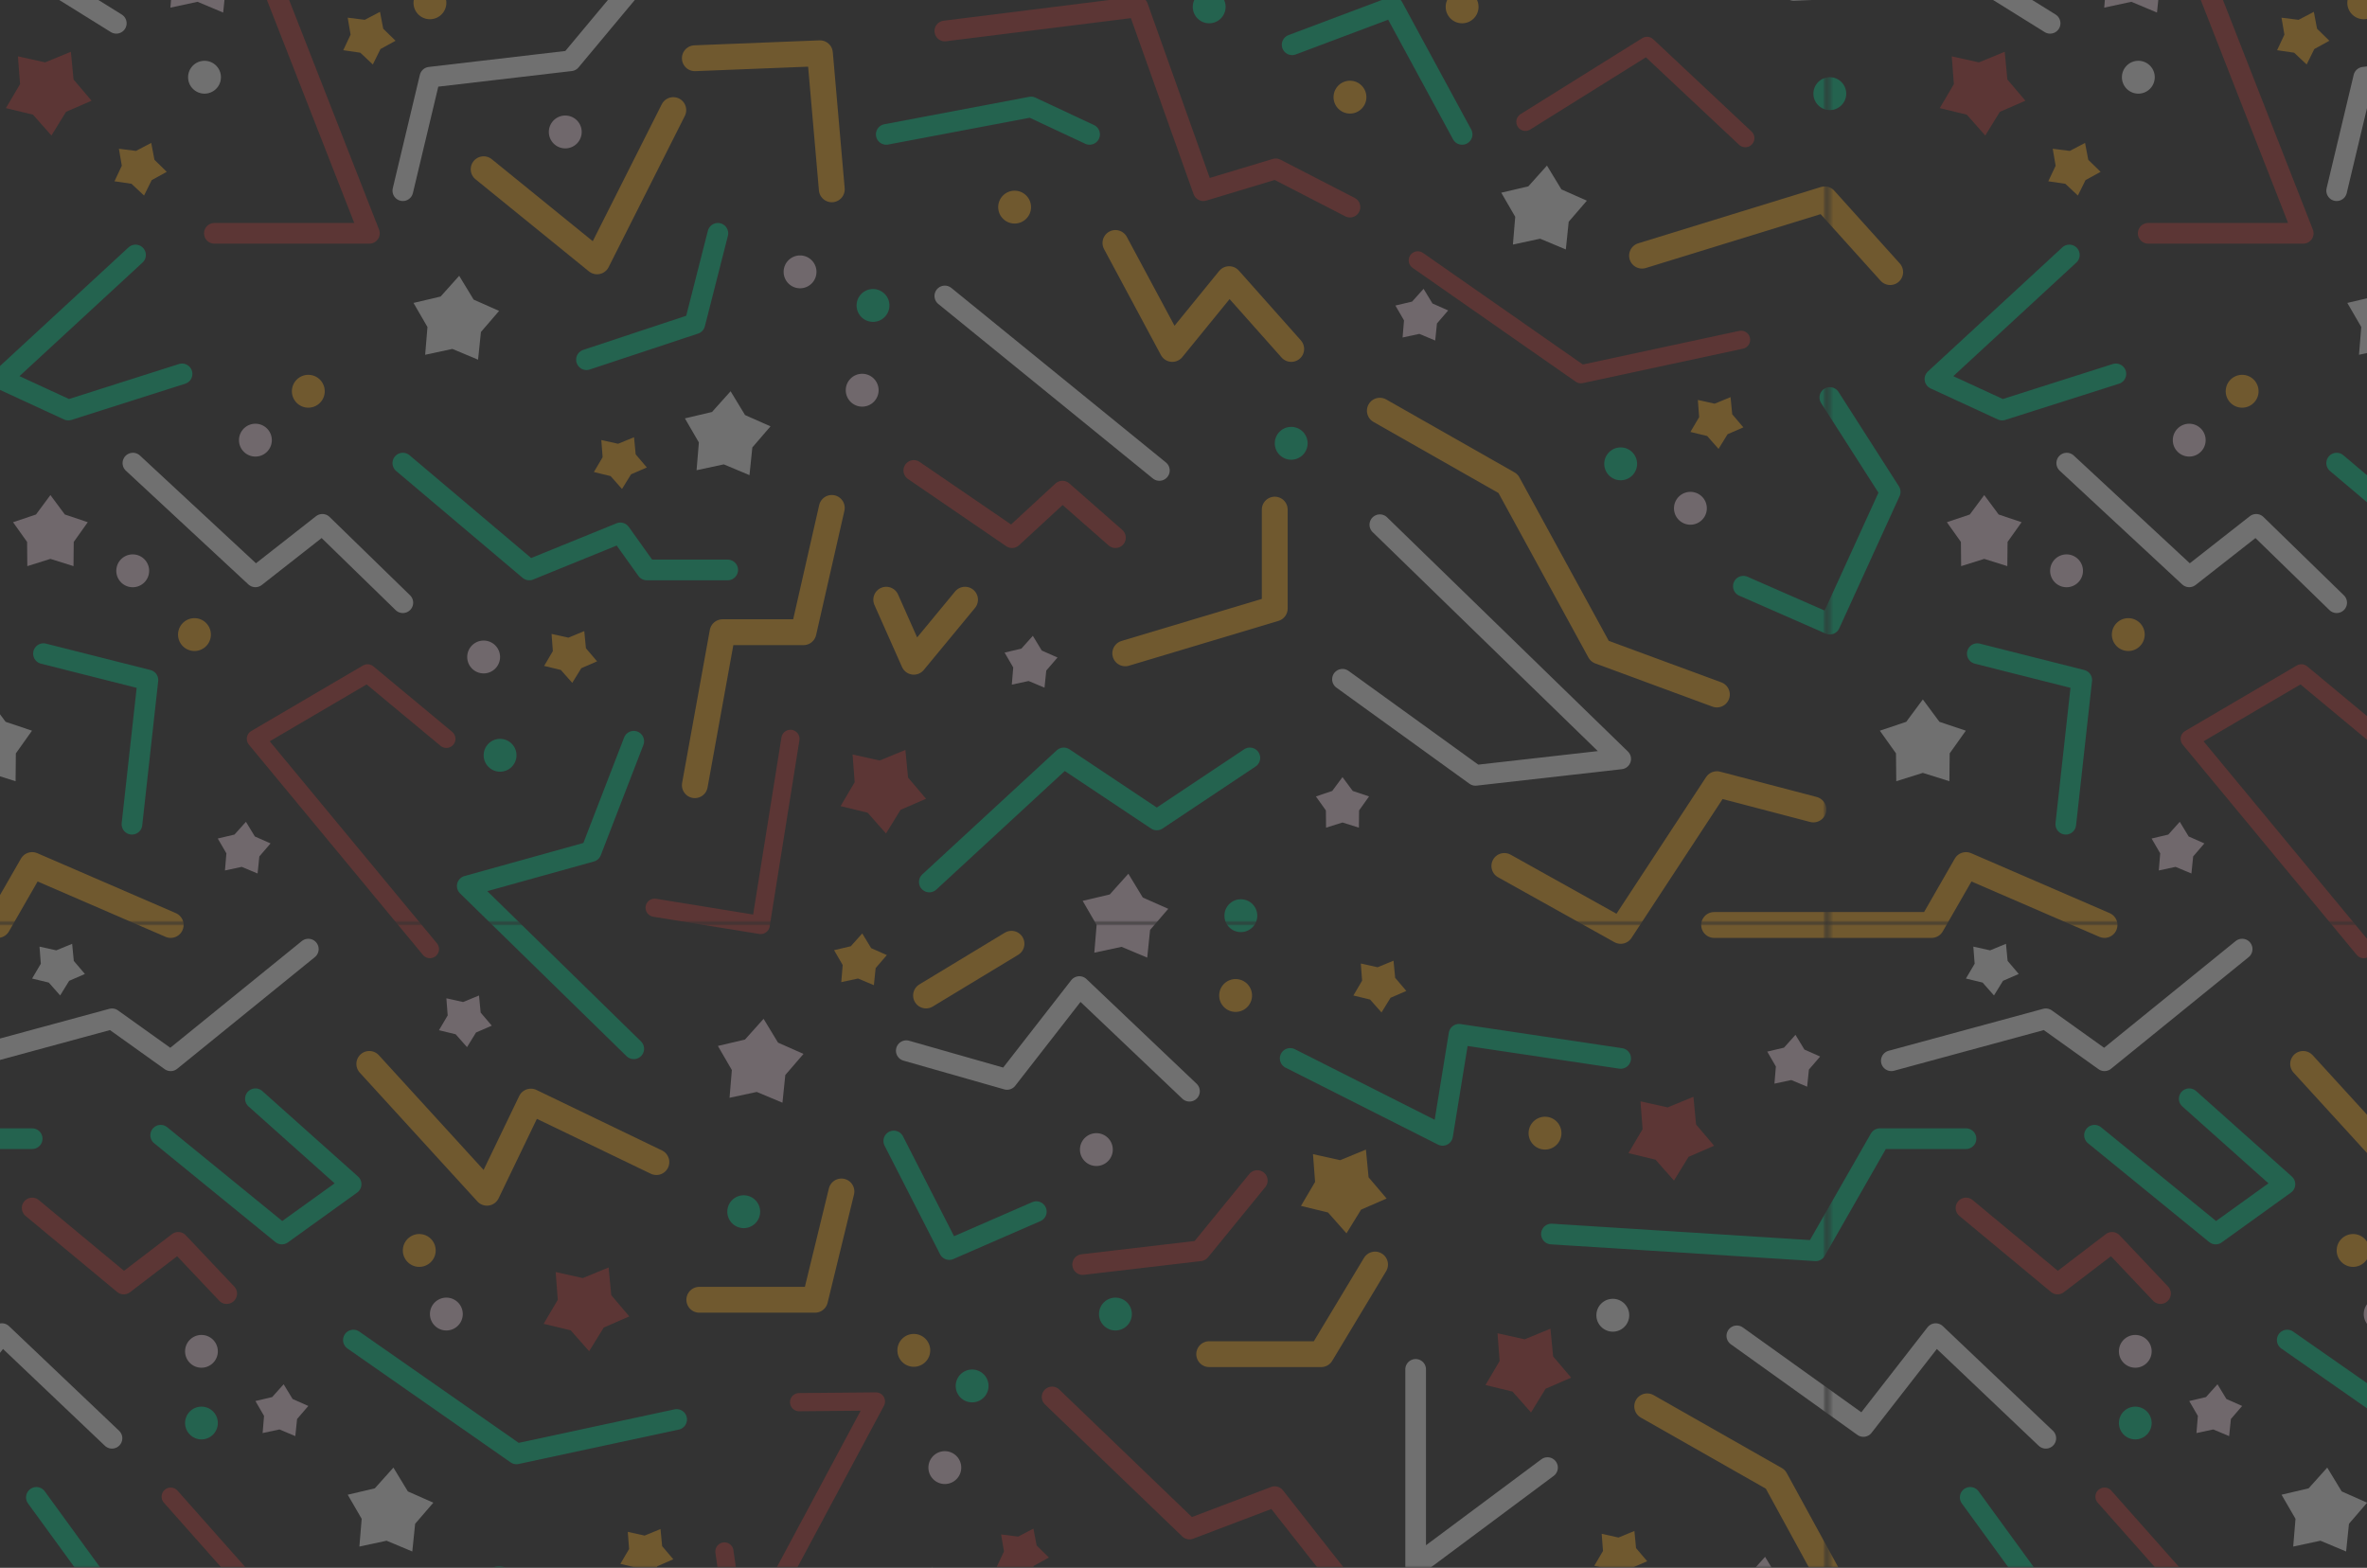 <svg width="459" height="304" viewBox="0 0 459 304" fill="none" xmlns="http://www.w3.org/2000/svg">
<rect x="0" y="0" width="459" height="304" fill="#333333" stroke="none"/>
<g opacity="0.3" clip-path="url(#clip0_56_1448)">
<mask id="mask0_56_1448" style="mask-type:luminance" maskUnits="userSpaceOnUse" x="-21" y="-196" width="501" height="500">
<path d="M479.333 -196H-20.667V304H479.333V-196Z" fill="white"/>
</mask>
<g mask="url(#mask0_56_1448)">
<mask id="mask1_56_1448" style="mask-type:luminance" maskUnits="userSpaceOnUse" x="354" y="-196" width="376" height="375">
<path d="M729.333 -196H354.333V179H729.333V-196Z" fill="white"/>
</mask>
<g mask="url(#mask1_56_1448)">
<mask id="mask2_56_1448" style="mask-type:luminance" maskUnits="userSpaceOnUse" x="354" y="-9" width="188" height="188">
<path d="M541.833 -8.5H354.333V179H541.833V-8.5Z" fill="white"/>
</mask>
<g mask="url(#mask2_56_1448)">
<path d="M401.281 49.439L375.216 73.499L388.248 79.514L410.304 72.497" stroke="#00D291" stroke-width="4.01" stroke-miterlimit="10" stroke-linecap="round" stroke-linejoin="round"/>
<path d="M372.869 135.625L376.087 139.963L381.207 141.682L378.075 146.083L378.022 151.483L372.869 149.865L367.717 151.483L367.663 146.083L364.532 141.682L369.652 139.963L372.869 135.625Z" fill="white"/>
<path d="M384.776 95.994L387.572 99.763L392.021 101.258L389.3 105.082L389.254 109.776L384.776 108.37L380.297 109.776L380.251 105.082L377.53 101.258L381.979 99.763L384.776 95.994Z" fill="#FFE3F2"/>
<path d="M464.045 53.48L466.847 58.097L471.785 60.284L468.26 64.375L467.706 69.747L462.725 67.659L457.445 68.792L457.892 63.41L455.183 58.738L460.44 57.5L464.045 53.48Z" fill="white"/>
<path d="M378.477 10.924L383.75 12.094L388.744 10.039L389.262 15.415L392.76 19.53L387.807 21.683L384.974 26.281L381.395 22.236L376.147 20.963L378.888 16.31L378.477 10.924Z" fill="#BD3D38"/>
<path d="M442.422 3.426L445.733 3.843L448.689 2.292L449.316 5.571L451.704 7.903L448.779 9.512L447.299 12.504L444.866 10.219L441.563 9.737L442.983 6.716L442.422 3.426Z" fill="#FFB126"/>
<path d="M398.057 28.842L401.369 29.26L404.325 27.709L404.951 30.988L407.339 33.32L404.415 34.928L402.935 37.92L400.501 35.636L397.198 35.153L398.619 32.133L398.057 28.842Z" fill="#FFB126"/>
<path d="M417.845 14.973C417.845 16.733 416.418 18.16 414.658 18.16C412.898 18.16 411.471 16.733 411.471 14.973C411.471 13.213 412.898 11.786 414.658 11.786C416.418 11.786 417.845 13.213 417.845 14.973Z" fill="white"/>
<path d="M415.883 123.343C415.72 125.095 414.167 126.384 412.415 126.221C410.663 126.058 409.374 124.505 409.537 122.753C409.7 121.001 411.253 119.712 413.005 119.875C414.757 120.038 416.046 121.591 415.883 123.343Z" fill="#FFB126"/>
<path d="M403.91 110.979C403.747 112.731 402.194 114.02 400.442 113.857C398.69 113.694 397.401 112.141 397.564 110.389C397.727 108.637 399.28 107.348 401.032 107.511C402.785 107.673 404.073 109.226 403.91 110.979Z" fill="#FFE3F2"/>
<path d="M358.005 18.455C357.842 20.207 356.289 21.496 354.537 21.333C352.785 21.17 351.496 19.617 351.66 17.865C351.823 16.113 353.376 14.824 355.128 14.988C356.879 15.15 358.168 16.703 358.005 18.455Z" fill="#00D291"/>
<path d="M318.417 49.573L353.84 38.658L366.538 52.76" stroke="#FFB126" stroke-width="5.013" stroke-miterlimit="10" stroke-linecap="round" stroke-linejoin="round"/>
<path d="M338.066 113.668L354.832 121.019L366.538 95.372L354.832 77.076" stroke="#00D291" stroke-width="4.01" stroke-miterlimit="10" stroke-linecap="round" stroke-linejoin="round"/>
<path d="M427.92 -2.546L446.633 45.24H416.57" stroke="#BD3D38" stroke-width="4.01" stroke-miterlimit="10" stroke-linecap="round" stroke-linejoin="round"/>
<path d="M291.718 167.915L314.276 180.502L332.932 152.057L351.645 156.958" stroke="#FFB126" stroke-width="5.013" stroke-miterlimit="10" stroke-linecap="round" stroke-linejoin="round"/>
<path d="M453.117 36.974L458.369 14.973L485.649 11.786L497.033 -1.856" stroke="white" stroke-width="4.01" stroke-miterlimit="10" stroke-linecap="round" stroke-linejoin="round"/>
<path d="M347.826 -1.856L384.776 -3.428L397.55 4.517" stroke="white" stroke-width="4.01" stroke-miterlimit="10" stroke-linecap="round" stroke-linejoin="round"/>
<path d="M461.542 0.84C461.379 2.592 459.826 3.881 458.074 3.717C456.322 3.554 455.033 2.001 455.196 0.249C455.359 -1.503 456.912 -2.792 458.664 -2.629C460.417 -2.465 461.705 -0.913 461.542 0.84Z" fill="#FFB126"/>
<path d="M437.961 76.16C437.798 77.912 436.245 79.201 434.493 79.038C432.741 78.875 431.452 77.322 431.615 75.57C431.778 73.818 433.331 72.529 435.083 72.692C436.836 72.855 438.124 74.408 437.961 76.16Z" fill="#FFB126"/>
<path d="M427.7 85.642C427.537 87.394 425.984 88.683 424.232 88.52C422.48 88.357 421.191 86.804 421.354 85.052C421.517 83.3 423.07 82.011 424.822 82.174C426.575 82.337 427.864 83.889 427.7 85.642Z" fill="#FFE3F2"/>
<path d="M458.369 184.034L424.622 143.265L446.277 130.566L461.556 143.265" stroke="#BD3D38" stroke-width="3.529" stroke-miterlimit="10" stroke-linecap="round" stroke-linejoin="round"/>
<path d="M332.396 179.356H374.56L381.238 167.736L408.098 179.356" stroke="#FFB126" stroke-width="5.013" stroke-miterlimit="10" stroke-linecap="round" stroke-linejoin="round"/>
<path d="M400.773 89.798L424.527 111.853L437.513 101.673L453.117 116.866" stroke="white" stroke-width="4.01" stroke-miterlimit="10" stroke-linecap="round" stroke-linejoin="round"/>
<path d="M453.117 89.798L477.635 110.516L495.297 103.332L500.43 110.516H516.114" stroke="#00D291" stroke-width="4.01" stroke-miterlimit="10" stroke-linecap="round" stroke-linejoin="round"/>
<path d="M383.43 126.746L403.684 131.862L400.59 159.821" stroke="#00D291" stroke-width="4.01" stroke-miterlimit="10" stroke-linecap="round" stroke-linejoin="round"/>
</g>
<path d="M414.626 -13.792L417.421 -9.187L422.347 -7.005L418.83 -2.924L418.278 2.435L413.31 0.351L408.043 1.482L408.489 -3.887L405.786 -8.547L411.03 -9.781L414.626 -13.792Z" fill="#FFE3F2"/>
<path d="M422.693 159.349L424.42 162.195L427.465 163.543L425.291 166.065L424.95 169.377L421.879 168.09L418.624 168.788L418.9 165.47L417.229 162.59L420.47 161.827L422.693 159.349Z" fill="#FFE3F2"/>
</g>
</g>
<mask id="mask3_56_1448" style="mask-type:luminance" maskUnits="userSpaceOnUse" x="-21" y="-196" width="501" height="500">
<path d="M479.333 -196H-20.667V304H479.333V-196Z" fill="white"/>
</mask>
<g mask="url(#mask3_56_1448)">
<mask id="mask4_56_1448" style="mask-type:luminance" maskUnits="userSpaceOnUse" x="354" y="179" width="376" height="375">
<path d="M729.333 179H354.333V554H729.333V179Z" fill="white"/>
</mask>
<g mask="url(#mask4_56_1448)">
<mask id="mask5_56_1448" style="mask-type:luminance" maskUnits="userSpaceOnUse" x="354" y="179" width="188" height="188">
<path d="M541.833 179H354.333V366.5H541.833V179Z" fill="white"/>
</mask>
<g mask="url(#mask5_56_1448)">
<path d="M291.718 167.915L314.276 180.502L332.932 152.057L351.645 156.958" stroke="#FFB126" stroke-width="5.013" stroke-miterlimit="10" stroke-linecap="round" stroke-linejoin="round"/>
<path d="M430.005 268.414L431.737 271.268L434.788 272.62L432.61 275.148L432.267 278.468L429.189 277.177L425.926 277.878L426.202 274.552L424.527 271.664L427.776 270.899L430.005 268.414Z" fill="#FFE3F2"/>
<path d="M451.289 284.573L454.091 289.19L459.029 291.377L455.503 295.468L454.949 300.84L449.969 298.752L444.689 299.885L445.136 294.503L442.426 289.831L447.683 288.594L451.289 284.573Z" fill="white"/>
<path d="M443.528 259.84L475.154 281.914L506.214 275.241" stroke="#00D291" stroke-width="4.01" stroke-miterlimit="10" stroke-linecap="round" stroke-linejoin="round"/>
<path d="M446.613 206.298L469.427 231.277L477.942 213.604L502.283 225.333" stroke="#FFB126" stroke-width="5.013" stroke-miterlimit="10" stroke-linecap="round" stroke-linejoin="round"/>
<path d="M459.476 242.763C459.313 244.515 457.76 245.804 456.008 245.641C454.256 245.478 452.967 243.925 453.13 242.173C453.293 240.421 454.846 239.132 456.598 239.296C458.351 239.458 459.639 241.011 459.476 242.763Z" fill="#FFB126"/>
<path d="M464.729 255.094C464.566 256.846 463.013 258.135 461.261 257.972C459.509 257.809 458.22 256.256 458.383 254.504C458.546 252.752 460.099 251.463 461.851 251.626C463.604 251.789 464.892 253.341 464.729 255.094Z" fill="#FFE3F2"/>
<path d="M424.527 213.05L443.086 229.62L429.658 239.281L406.158 220.125" stroke="#00D291" stroke-width="4.01" stroke-miterlimit="10" stroke-linecap="round" stroke-linejoin="round"/>
<path d="M458.369 184.034L424.622 143.265L446.277 130.566L461.556 143.265" stroke="#BD3D38" stroke-width="3.529" stroke-miterlimit="10" stroke-linecap="round" stroke-linejoin="round"/>
<path d="M332.396 179.356H374.56L381.238 167.736L408.098 179.356" stroke="#FFB126" stroke-width="5.013" stroke-miterlimit="10" stroke-linecap="round" stroke-linejoin="round"/>
<path d="M382.055 290.347L406.158 323.456" stroke="#00D291" stroke-width="4.01" stroke-miterlimit="10" stroke-linecap="round" stroke-linejoin="round"/>
<path d="M408.098 290.207L433.736 319.117L442.758 320.3L463.484 337.955" stroke="#BD3D38" stroke-width="3.529" stroke-miterlimit="10" stroke-linecap="round" stroke-linejoin="round"/>
<path d="M381.238 234.233L398.996 248.975L409.564 240.897L418.96 250.833" stroke="#BD3D38" stroke-width="4.01" stroke-miterlimit="10" stroke-linecap="round" stroke-linejoin="round"/>
<path d="M319.419 272.696L344.281 286.831L362.062 319.351L384.776 327.727" stroke="#FFB126" stroke-width="5.013" stroke-miterlimit="10" stroke-linecap="round" stroke-linejoin="round"/>
<path d="M336.801 259.027L361.343 276.599L375.364 258.595L396.715 278.885" stroke="white" stroke-width="4.01" stroke-miterlimit="10" stroke-linecap="round" stroke-linejoin="round"/>
<path d="M366.758 205.686L396.715 197.553L408.098 205.686L434.788 184.034" stroke="white" stroke-width="4.01" stroke-miterlimit="10" stroke-linecap="round" stroke-linejoin="round"/>
<path d="M300.85 239.281L352.097 242.533L364.532 220.793H381.238" stroke="#00D291" stroke-width="4.01" stroke-miterlimit="10" stroke-linecap="round" stroke-linejoin="round"/>
</g>
<path d="M382.661 183.554L385.912 184.275L388.991 183.008L389.31 186.322L391.466 188.859L388.413 190.186L386.666 193.021L384.46 190.527L381.225 189.742L382.915 186.874L382.661 183.554Z" fill="white"/>
<path d="M417.231 262.324C417.068 264.072 415.519 265.357 413.771 265.194C412.023 265.031 410.738 263.482 410.901 261.734C411.064 259.986 412.613 258.701 414.361 258.864C416.109 259.027 417.394 260.576 417.231 262.324Z" fill="#FFE3F2"/>
<path d="M417.231 276.224C417.068 277.972 415.519 279.257 413.771 279.094C412.023 278.931 410.738 277.382 410.901 275.634C411.064 273.886 412.613 272.601 414.361 272.764C416.109 272.927 417.394 274.475 417.231 276.224Z" fill="#00D291"/>
</g>
</g>
<mask id="mask6_56_1448" style="mask-type:luminance" maskUnits="userSpaceOnUse" x="-21" y="-196" width="501" height="500">
<path d="M479.333 -196H-20.667V304H479.333V-196Z" fill="white"/>
</mask>
<g mask="url(#mask6_56_1448)">
<mask id="mask7_56_1448" style="mask-type:luminance" maskUnits="userSpaceOnUse" x="-21" y="-196" width="376" height="375">
<path d="M354.333 -196H-20.667V179H354.333V-196Z" fill="white"/>
</mask>
<g mask="url(#mask7_56_1448)">
<mask id="mask8_56_1448" style="mask-type:luminance" maskUnits="userSpaceOnUse" x="166" y="-9" width="189" height="188">
<path d="M354.333 -8.5H166.833V179H354.333V-8.5Z" fill="white"/>
</mask>
<g mask="url(#mask8_56_1448)">
<path d="M216.301 47.112L227.328 67.663L238.356 54.129L250.386 67.663" stroke="#FFB126" stroke-width="5.013" stroke-miterlimit="10" stroke-linecap="round" stroke-linejoin="round"/>
<path d="M180.21 171.022L206.275 146.961L224.321 158.991L242.366 146.961" stroke="#00D291" stroke-width="4.01" stroke-miterlimit="10" stroke-linecap="round" stroke-linejoin="round"/>
<path d="M200.285 123.289L202.017 126.142L205.069 127.494L202.89 130.022L202.548 133.342L199.469 132.052L196.206 132.752L196.482 129.426L194.808 126.538L198.057 125.773L200.285 123.289Z" fill="#FFE3F2"/>
<path d="M260.329 150.687L262.318 153.368L265.482 154.431L263.547 157.15L263.514 160.488L260.329 159.488L257.145 160.488L257.112 157.15L255.177 154.431L258.341 153.368L260.329 150.687Z" fill="#FFE3F2"/>
<path d="M218.806 169.419L221.608 174.036L226.546 176.223L223.021 180.314L222.467 185.686L217.487 183.598L212.206 184.731L212.653 179.349L209.944 174.677L215.201 173.439L218.806 169.419Z" fill="#FFE3F2"/>
<path d="M299.98 32.107L302.782 36.724L307.72 38.911L304.195 43.002L303.641 48.374L298.66 46.286L293.38 47.419L293.827 42.037L291.118 37.365L296.375 36.128L299.98 32.107Z" fill="white"/>
<path d="M329.239 77.551L332.497 78.274L335.584 77.004L335.904 80.326L338.066 82.869L335.004 84.2L333.254 87.042L331.042 84.542L327.798 83.755L329.493 80.879L329.239 77.551Z" fill="#FFB126"/>
<path d="M274.932 50.487L306.558 72.561L337.619 65.888" stroke="#BD3D38" stroke-width="3.529" stroke-miterlimit="10" stroke-linecap="round" stroke-linejoin="round"/>
<path d="M183.218 57.387L224.822 91.222" stroke="white" stroke-width="4.01" stroke-miterlimit="10" stroke-linecap="round" stroke-linejoin="round"/>
<path d="M199.938 40.161C199.938 41.921 198.511 43.348 196.751 43.348C194.991 43.348 193.564 41.921 193.564 40.161C193.564 38.401 194.991 36.974 196.751 36.974C198.511 36.974 199.938 38.401 199.938 40.161Z" fill="#FFB126"/>
<path d="M286.714 1.33C286.714 3.09 285.287 4.517 283.527 4.517C281.767 4.517 280.34 3.09 280.34 1.33C280.34 -0.43 281.767 -1.857 283.527 -1.857C285.287 -1.856 286.714 -0.43 286.714 1.33Z" fill="#FFB126"/>
<path d="M264.955 19.132C264.792 20.884 263.239 22.173 261.487 22.01C259.735 21.847 258.446 20.294 258.609 18.542C258.772 16.79 260.325 15.501 262.077 15.664C263.83 15.826 265.118 17.379 264.955 19.132Z" fill="#FFB126"/>
<path d="M330.971 98.854C330.808 100.606 329.255 101.895 327.503 101.732C325.751 101.569 324.462 100.016 324.625 98.264C324.788 96.512 326.341 95.223 328.093 95.386C329.846 95.548 331.134 97.101 330.971 98.854Z" fill="#FFE3F2"/>
<path d="M358.005 18.455C357.842 20.207 356.289 21.496 354.537 21.333C352.785 21.17 351.496 19.617 351.66 17.865C351.823 16.113 353.376 14.824 355.128 14.988C356.879 15.15 358.168 16.703 358.005 18.455Z" fill="#00D291"/>
<path d="M243.795 177.848C243.632 179.6 242.079 180.889 240.327 180.726C238.575 180.563 237.286 179.01 237.449 177.258C237.612 175.506 239.165 174.217 240.917 174.38C242.67 174.543 243.959 176.095 243.795 177.848Z" fill="#00D291"/>
<path d="M253.573 85.959C253.573 87.719 252.146 89.146 250.386 89.146C248.626 89.146 247.199 87.719 247.199 85.959C247.199 84.199 248.626 82.772 250.386 82.772C252.146 82.773 253.573 84.199 253.573 85.959Z" fill="#00D291"/>
<path d="M317.462 89.941C317.462 91.701 316.035 93.128 314.275 93.128C312.515 93.128 311.088 91.701 311.088 89.941C311.088 88.181 312.515 86.754 314.275 86.754C316.035 86.754 317.462 88.181 317.462 89.941Z" fill="#00D291"/>
<path d="M171.856 116.285L177.203 128.315L187.138 116.285" stroke="#FFB126" stroke-width="5.013" stroke-miterlimit="10" stroke-linecap="round" stroke-linejoin="round"/>
<path d="M171.856 26.059L199.938 20.745L211.288 26.059" stroke="#00D291" stroke-width="4.01" stroke-miterlimit="10" stroke-linecap="round" stroke-linejoin="round"/>
<path d="M318.417 49.573L353.84 38.658L366.538 52.76" stroke="#FFB126" stroke-width="5.013" stroke-miterlimit="10" stroke-linecap="round" stroke-linejoin="round"/>
<path d="M260.329 131.713L286.119 150.343L314.276 147.157L267.575 101.745" stroke="white" stroke-width="4.01" stroke-miterlimit="10" stroke-linecap="round" stroke-linejoin="round"/>
<path d="M247.194 98.815V117.994L218.204 126.683" stroke="#FFB126" stroke-width="5.013" stroke-miterlimit="10" stroke-linecap="round" stroke-linejoin="round"/>
<path d="M338.066 113.668L354.832 121.019L366.538 95.372L354.832 77.076" stroke="#00D291" stroke-width="4.01" stroke-miterlimit="10" stroke-linecap="round" stroke-linejoin="round"/>
<path d="M291.718 167.915L314.276 180.502L332.932 152.057L351.645 156.958" stroke="#FFB126" stroke-width="5.013" stroke-miterlimit="10" stroke-linecap="round" stroke-linejoin="round"/>
<path d="M295.801 23.622L319.383 8.897L338.444 26.786" stroke="#BD3D38" stroke-width="3.529" stroke-miterlimit="10" stroke-linecap="round" stroke-linejoin="round"/>
<path d="M347.826 -1.856L384.776 -3.428L397.55 4.517" stroke="white" stroke-width="4.01" stroke-miterlimit="10" stroke-linecap="round" stroke-linejoin="round"/>
<path d="M237.656 1.626C237.493 3.378 235.94 4.667 234.188 4.504C232.436 4.341 231.147 2.788 231.31 1.036C231.473 -0.716 233.026 -2.005 234.778 -1.842C236.531 -1.68 237.819 -0.127 237.656 1.626Z" fill="#00D291"/>
<path d="M332.396 179.356H374.56L381.238 167.736L408.098 179.356" stroke="#FFB126" stroke-width="5.013" stroke-miterlimit="10" stroke-linecap="round" stroke-linejoin="round"/>
<path d="M177.203 91.222L196.25 104.255L206.025 95.232L216.301 104.255" stroke="#BD3D38" stroke-width="4.01" stroke-miterlimit="10" stroke-linecap="round" stroke-linejoin="round"/>
<path d="M183.218 6.009L220.645 1.33L233.343 36.974L247.379 32.742L261.782 40.161" stroke="#BD3D38" stroke-width="4.01" stroke-miterlimit="10" stroke-linecap="round" stroke-linejoin="round"/>
<path d="M250.565 8.682L270.119 1.33L283.527 26.059" stroke="#00D291" stroke-width="4.01" stroke-miterlimit="10" stroke-linecap="round" stroke-linejoin="round"/>
<path d="M267.575 79.636L292.438 93.77L310.218 126.291L332.932 134.666" stroke="#FFB126" stroke-width="5.013" stroke-miterlimit="10" stroke-linecap="round" stroke-linejoin="round"/>
</g>
<path d="M276.053 56.001L277.78 58.847L280.825 60.195L278.651 62.718L278.31 66.03L275.239 64.742L271.984 65.441L272.26 62.123L270.589 59.243L273.83 58.48L276.053 56.001Z" fill="#FFE3F2"/>
<mask id="mask9_56_1448" style="mask-type:luminance" maskUnits="userSpaceOnUse" x="-21" y="-9" width="188" height="188">
<path d="M166.833 -8.5H-20.667V179H166.833V-8.5Z" fill="white"/>
</mask>
<g mask="url(#mask9_56_1448)">
<path d="M26.281 49.439L0.216 73.499L13.248 79.514L35.304 72.497" stroke="#00D291" stroke-width="4.01" stroke-miterlimit="10" stroke-linecap="round" stroke-linejoin="round"/>
<path d="M-2.131 135.625L1.087 139.963L6.207 141.682L3.075 146.083L3.022 151.483L-2.131 149.865L-7.283 151.483L-7.337 146.083L-10.468 141.682L-5.348 139.963L-2.131 135.625Z" fill="white"/>
<path d="M9.775 95.994L12.572 99.763L17.021 101.258L14.3 105.082L14.254 109.776L9.775 108.37L5.297 109.776L5.251 105.082L2.53 101.258L6.979 99.763L9.775 95.994Z" fill="#FFE3F2"/>
<path d="M89.045 53.48L91.847 58.097L96.785 60.284L93.26 64.375L92.706 69.747L87.725 67.659L82.445 68.792L82.892 63.41L80.183 58.738L85.44 57.5L89.045 53.48Z" fill="white"/>
<path d="M3.477 10.924L8.75 12.094L13.744 10.039L14.262 15.415L17.76 19.53L12.807 21.683L9.974 26.281L6.395 22.236L1.147 20.963L3.888 16.31L3.477 10.924Z" fill="#BD3D38"/>
<path d="M67.422 3.426L70.733 3.843L73.689 2.292L74.316 5.571L76.704 7.903L73.779 9.512L72.299 12.504L69.866 10.219L66.563 9.737L67.983 6.716L67.422 3.426Z" fill="#FFB126"/>
<path d="M23.057 28.842L26.369 29.26L29.325 27.709L29.951 30.988L32.339 33.32L29.415 34.928L27.935 37.92L25.501 35.636L22.198 35.153L23.619 32.133L23.057 28.842Z" fill="#FFB126"/>
<path d="M42.846 14.973C42.846 16.733 41.419 18.16 39.659 18.16C37.899 18.16 36.472 16.733 36.472 14.973C36.472 13.213 37.899 11.786 39.659 11.786C41.419 11.786 42.846 13.213 42.846 14.973Z" fill="white"/>
<path d="M40.883 123.343C40.72 125.095 39.167 126.384 37.415 126.221C35.663 126.058 34.374 124.505 34.538 122.753C34.701 121.001 36.254 119.712 38.006 119.875C39.757 120.038 41.046 121.591 40.883 123.343Z" fill="#FFB126"/>
<path d="M28.91 110.979C28.747 112.731 27.194 114.02 25.442 113.857C23.69 113.694 22.401 112.141 22.564 110.389C22.727 108.637 24.28 107.348 26.032 107.511C27.785 107.673 29.073 109.226 28.91 110.979Z" fill="#FFE3F2"/>
<path d="M52.92 -2.546L71.633 45.24H41.57" stroke="#BD3D38" stroke-width="4.01" stroke-miterlimit="10" stroke-linecap="round" stroke-linejoin="round"/>
<path d="M113.727 69.747L134.741 62.781L139.208 45.24" stroke="#00D291" stroke-width="4.01" stroke-miterlimit="10" stroke-linecap="round" stroke-linejoin="round"/>
<path d="M78.117 36.974L83.369 14.973L110.649 11.786L122.033 -1.856" stroke="white" stroke-width="4.01" stroke-miterlimit="10" stroke-linecap="round" stroke-linejoin="round"/>
<path d="M93.786 32.815L115.782 50.678L130.564 21.347" stroke="#FFB126" stroke-width="5.013" stroke-miterlimit="10" stroke-linecap="round" stroke-linejoin="round"/>
<path d="M134.741 11.292L158.997 10.33L161.299 36.709" stroke="#FFB126" stroke-width="5.013" stroke-miterlimit="10" stroke-linecap="round" stroke-linejoin="round"/>
<path d="M-27.174 -1.856L9.775 -3.428L22.55 4.517" stroke="white" stroke-width="4.01" stroke-miterlimit="10" stroke-linecap="round" stroke-linejoin="round"/>
<path d="M141.676 75.865L144.478 80.482L149.416 82.669L145.89 86.76L145.337 92.133L140.356 90.044L135.076 91.177L135.523 85.795L132.813 81.124L138.07 79.886L141.676 75.865Z" fill="white"/>
<path d="M116.603 85.326L119.862 86.048L122.949 84.778L123.269 88.101L125.431 90.644L122.369 91.975L120.619 94.817L118.407 92.317L115.163 91.53L116.857 88.654L116.603 85.326Z" fill="#FFB126"/>
<path d="M106.955 122.92L110.214 123.643L113.301 122.373L113.62 125.695L115.782 128.238L112.721 129.569L110.97 132.411L108.759 129.911L105.515 129.124L107.209 126.248L106.955 122.92Z" fill="#FFB126"/>
<path d="M86.542 0.84C86.379 2.592 84.826 3.881 83.074 3.717C81.322 3.554 80.033 2.001 80.196 0.249C80.359 -1.503 81.912 -2.792 83.664 -2.629C85.417 -2.465 86.705 -0.913 86.542 0.84Z" fill="#FFB126"/>
<path d="M62.961 76.16C62.798 77.912 61.245 79.201 59.493 79.038C57.741 78.875 56.452 77.322 56.615 75.57C56.778 73.818 58.331 72.529 60.083 72.692C61.836 72.855 63.124 74.408 62.961 76.16Z" fill="#FFB126"/>
<path d="M112.788 25.883C112.625 27.635 111.072 28.924 109.32 28.761C107.568 28.598 106.279 27.045 106.442 25.293C106.605 23.541 108.158 22.252 109.91 22.415C111.663 22.578 112.952 24.131 112.788 25.883Z" fill="#FFE3F2"/>
<path d="M52.701 85.642C52.538 87.394 50.985 88.683 49.233 88.52C47.481 88.357 46.192 86.804 46.355 85.052C46.518 83.3 48.071 82.011 49.823 82.174C51.575 82.337 52.864 83.889 52.701 85.642Z" fill="#FFE3F2"/>
<path d="M96.959 127.687C96.796 129.439 95.243 130.728 93.491 130.565C91.739 130.402 90.45 128.849 90.613 127.097C90.776 125.345 92.329 124.056 94.081 124.219C95.834 124.382 97.122 125.935 96.959 127.687Z" fill="#FFE3F2"/>
<path d="M100.146 146.747C99.983 148.499 98.43 149.788 96.678 149.624C94.926 149.461 93.637 147.908 93.8 146.156C93.963 144.404 95.516 143.115 97.268 143.278C99.02 143.442 100.309 144.995 100.146 146.747Z" fill="#00D291"/>
<path d="M122.896 203.363L90.607 171.799L114.632 165.115L122.896 143.728" stroke="#00D291" stroke-width="4.01" stroke-miterlimit="10" stroke-linecap="round" stroke-linejoin="round"/>
<path d="M126.947 176.014L147.509 179.356L153.279 143.265" stroke="#BD3D38" stroke-width="3.529" stroke-miterlimit="10" stroke-linecap="round" stroke-linejoin="round"/>
<path d="M83.369 184.034L49.622 143.265L71.277 130.566L86.556 143.265" stroke="#BD3D38" stroke-width="3.529" stroke-miterlimit="10" stroke-linecap="round" stroke-linejoin="round"/>
<path d="M-42.604 179.356H-0.44L6.238 167.736L33.098 179.356" stroke="#FFB126" stroke-width="5.013" stroke-miterlimit="10" stroke-linecap="round" stroke-linejoin="round"/>
<path d="M25.773 89.798L49.528 111.853L62.513 101.673L78.117 116.866" stroke="white" stroke-width="4.01" stroke-miterlimit="10" stroke-linecap="round" stroke-linejoin="round"/>
<path d="M78.117 89.798L102.635 110.516L120.297 103.332L125.431 110.516H141.114" stroke="#00D291" stroke-width="4.01" stroke-miterlimit="10" stroke-linecap="round" stroke-linejoin="round"/>
<path d="M8.43 126.746L28.684 131.862L25.59 159.821" stroke="#00D291" stroke-width="4.01" stroke-miterlimit="10" stroke-linecap="round" stroke-linejoin="round"/>
<path d="M134.741 152.25L140.113 122.586H155.811L161.299 98.486" stroke="#FFB126" stroke-width="5.013" stroke-miterlimit="10" stroke-linecap="round" stroke-linejoin="round"/>
</g>
<path d="M39.626 -13.792L42.421 -9.187L47.347 -7.005L43.83 -2.924L43.278 2.435L38.31 0.351L33.043 1.482L33.489 -3.887L30.786 -8.547L36.03 -9.781L39.626 -13.792Z" fill="#FFE3F2"/>
<path d="M47.693 159.349L49.42 162.195L52.465 163.543L50.291 166.065L49.95 169.377L46.879 168.09L43.624 168.788L43.9 165.47L42.229 162.59L45.47 161.827L47.693 159.349Z" fill="#FFE3F2"/>
<path d="M165.327 146.298L170.587 147.464L175.569 145.414L176.085 150.777L179.574 154.882L174.634 157.03L171.808 161.616L168.238 157.581L163.003 156.311L165.737 151.67L165.327 146.298Z" fill="#BD3D38"/>
<path d="M157.27 50.342C158.581 51.516 158.692 53.531 157.518 54.842C156.344 56.153 154.329 56.264 153.018 55.09C151.707 53.916 151.596 51.901 152.77 50.59C153.944 49.279 155.959 49.168 157.27 50.342Z" fill="#FFE3F2"/>
<path d="M171.416 56.855C172.727 58.029 172.838 60.044 171.664 61.355C170.49 62.666 168.475 62.777 167.164 61.603C165.853 60.429 165.742 58.414 166.916 57.103C168.09 55.791 170.105 55.68 171.416 56.855Z" fill="#00D291"/>
<path d="M170.379 75.663C170.379 77.423 168.952 78.85 167.192 78.85C165.432 78.85 164.005 77.423 164.005 75.663C164.005 73.903 165.432 72.476 167.192 72.476C168.952 72.476 170.379 73.903 170.379 75.663Z" fill="#FFE3F2"/>
</g>
</g>
<mask id="mask10_56_1448" style="mask-type:luminance" maskUnits="userSpaceOnUse" x="-21" y="-196" width="501" height="500">
<path d="M479.333 -196H-20.667V304H479.333V-196Z" fill="white"/>
</mask>
<g mask="url(#mask10_56_1448)">
<mask id="mask11_56_1448" style="mask-type:luminance" maskUnits="userSpaceOnUse" x="-21" y="179" width="376" height="375">
<path d="M354.333 179H-20.667V554H354.333V179Z" fill="white"/>
</mask>
<g mask="url(#mask11_56_1448)">
<mask id="mask12_56_1448" style="mask-type:luminance" maskUnits="userSpaceOnUse" x="166" y="179" width="189" height="188">
<path d="M354.333 179H166.833V366.5H354.333V179Z" fill="white"/>
</mask>
<g mask="url(#mask12_56_1448)">
<path d="M218.806 169.419L221.608 174.036L226.546 176.223L223.021 180.314L222.467 185.686L217.487 183.598L212.206 184.731L212.653 179.349L209.944 174.677L215.201 173.439L218.806 169.419Z" fill="#FFE3F2"/>
<path d="M263.882 186.828L267.141 187.551L270.227 186.281L270.547 189.603L272.709 192.147L269.648 193.477L267.897 196.319L265.685 193.819L262.442 193.032L264.136 190.156L263.882 186.828Z" fill="#FFB126"/>
<path d="M194.127 297.533L197.439 297.95L200.395 296.4L201.021 299.678L203.409 302.01L200.485 303.619L199.005 306.611L196.571 304.326L193.269 303.844L194.689 300.823L194.127 297.533Z" fill="#BD3D38"/>
<path d="M243.795 177.848C243.632 179.6 242.079 180.889 240.327 180.726C238.575 180.563 237.286 179.01 237.449 177.258C237.612 175.506 239.165 174.217 240.917 174.38C242.67 174.543 243.959 176.095 243.795 177.848Z" fill="#00D291"/>
<path d="M219.474 255.094C219.311 256.846 217.758 258.135 216.006 257.972C214.254 257.809 212.965 256.256 213.128 254.504C213.291 252.752 214.844 251.463 216.596 251.626C218.348 251.789 219.637 253.341 219.474 255.094Z" fill="#00D291"/>
<path d="M274.517 265.525V303.621L300.088 284.573" stroke="white" stroke-width="4.01" stroke-miterlimit="10" stroke-linecap="round" stroke-linejoin="round"/>
<path d="M234.483 262.577H256.192L266.647 245.2" stroke="#FFB126" stroke-width="5.013" stroke-miterlimit="10" stroke-linecap="round" stroke-linejoin="round"/>
<path d="M291.718 167.915L314.276 180.502L332.932 152.057L351.645 156.958" stroke="#FFB126" stroke-width="5.013" stroke-miterlimit="10" stroke-linecap="round" stroke-linejoin="round"/>
<path d="M342.278 301.874L344.01 304.728L347.062 306.079L344.883 308.608L344.541 311.928L341.463 310.638L338.199 311.338L338.476 308.012L336.801 305.124L340.05 304.359L342.278 301.874Z" fill="#FFE3F2"/>
<path d="M348.173 200.659L349.905 203.513L352.957 204.865L350.778 207.393L350.436 210.714L347.358 209.423L344.094 210.123L344.371 206.797L342.696 203.909L345.945 203.145L348.173 200.659Z" fill="#FFE3F2"/>
<path d="M180.772 303.795L183.573 308.412L188.511 310.599L184.986 314.69L184.432 320.062L179.452 317.974L174.171 319.107L174.618 313.725L171.909 309.053L177.166 307.815L180.772 303.795Z" fill="white"/>
<path d="M290.39 258.525L295.663 259.694L300.657 257.639L301.175 263.015L304.673 267.13L299.72 269.284L296.887 273.882L293.308 269.837L288.06 268.563L290.801 263.91L290.39 258.525Z" fill="#BD3D38"/>
<path d="M318.114 213.557L323.386 214.727L328.381 212.672L328.898 218.048L332.396 222.163L327.443 224.316L324.61 228.914L321.032 224.869L315.783 223.596L318.525 218.943L318.114 213.557Z" fill="#BD3D38"/>
<path d="M310.592 297.41L313.851 298.133L316.937 296.863L317.257 300.185L319.419 302.729L316.358 304.06L314.607 306.901L312.395 304.401L309.152 303.615L310.846 300.739L310.592 297.41Z" fill="#FFB126"/>
<path d="M180.375 262.135C180.212 263.887 178.659 265.176 176.907 265.013C175.155 264.85 173.866 263.297 174.029 261.545C174.192 259.793 175.745 258.504 177.497 258.667C179.25 258.83 180.539 260.383 180.375 262.135Z" fill="#FFB126"/>
<path d="M186.391 284.868C186.228 286.62 184.675 287.909 182.923 287.746C181.171 287.583 179.882 286.03 180.045 284.278C180.208 282.526 181.761 281.237 183.513 281.4C185.265 281.563 186.554 283.116 186.391 284.868Z" fill="#FFE3F2"/>
<path d="M191.684 269.035C191.521 270.787 189.968 272.076 188.216 271.913C186.464 271.75 185.175 270.197 185.338 268.445C185.501 266.693 187.054 265.404 188.806 265.567C190.559 265.73 191.847 267.283 191.684 269.035Z" fill="#00D291"/>
<path d="M332.396 179.356H374.56L381.238 167.736L408.098 179.356" stroke="#FFB126" stroke-width="5.013" stroke-miterlimit="10" stroke-linecap="round" stroke-linejoin="round"/>
<path d="M319.419 272.696L344.281 286.831L362.062 319.351L384.776 327.727" stroke="#FFB126" stroke-width="5.013" stroke-miterlimit="10" stroke-linecap="round" stroke-linejoin="round"/>
<path d="M336.801 259.027L361.343 276.599L375.364 258.595L396.715 278.885" stroke="white" stroke-width="4.01" stroke-miterlimit="10" stroke-linecap="round" stroke-linejoin="round"/>
<path d="M300.85 239.281L352.097 242.533L364.532 220.793H381.238" stroke="#00D291" stroke-width="4.01" stroke-miterlimit="10" stroke-linecap="round" stroke-linejoin="round"/>
<path d="M175.744 203.732L195.286 209.304L209.307 191.3L230.658 211.59" stroke="white" stroke-width="4.01" stroke-miterlimit="10" stroke-linecap="round" stroke-linejoin="round"/>
<path d="M173.318 221.24L184.077 242.293L200.958 234.941" stroke="#00D291" stroke-width="4.01" stroke-miterlimit="10" stroke-linecap="round" stroke-linejoin="round"/>
<path d="M250.188 205.231L279.746 220.151L282.932 200.552L314.276 205.231" stroke="#00D291" stroke-width="4.01" stroke-miterlimit="10" stroke-linecap="round" stroke-linejoin="round"/>
<path d="M204.02 270.877L230.658 296.486L247.199 290.207L260.329 306.901" stroke="#BD3D38" stroke-width="4.01" stroke-miterlimit="10" stroke-linecap="round" stroke-linejoin="round"/>
<path d="M209.944 245.2L232.699 242.533L243.809 228.914" stroke="#BD3D38" stroke-width="4.01" stroke-miterlimit="10" stroke-linecap="round" stroke-linejoin="round"/>
</g>
<mask id="mask13_56_1448" style="mask-type:luminance" maskUnits="userSpaceOnUse" x="-21" y="179" width="188" height="188">
<path d="M166.833 179H-20.667V366.5H166.833V179Z" fill="white"/>
</mask>
<g mask="url(#mask13_56_1448)">
<path d="M148.071 197.553L150.872 202.17L155.811 204.357L152.285 208.448L151.731 213.82L146.751 211.732L141.47 212.865L141.918 207.483L139.208 202.811L144.465 201.573L148.071 197.553Z" fill="#FFE3F2"/>
<path d="M55.005 268.414L56.737 271.268L59.788 272.62L57.61 275.148L57.267 278.468L54.189 277.177L50.926 277.878L51.202 274.552L49.528 271.664L52.776 270.899L55.005 268.414Z" fill="#FFE3F2"/>
<path d="M76.289 284.573L79.091 289.19L84.029 291.377L80.503 295.468L79.95 300.84L74.969 298.752L69.689 299.885L70.136 294.503L67.426 289.831L72.683 288.594L76.289 284.573Z" fill="white"/>
<path d="M107.751 246.653L113.023 247.822L118.018 245.767L118.535 251.143L122.033 255.258L117.08 257.411L114.247 262.009L110.669 257.964L105.42 256.691L108.162 252.038L107.751 246.653Z" fill="#BD3D38"/>
<path d="M121.737 297.033L124.996 297.756L128.083 296.486L128.402 299.808L130.564 302.352L127.503 303.682L125.752 306.524L123.541 304.024L120.297 303.237L121.991 300.361L121.737 297.033Z" fill="#FFB126"/>
<path d="M68.528 259.84L100.154 281.914L131.214 275.241" stroke="#00D291" stroke-width="4.01" stroke-miterlimit="10" stroke-linecap="round" stroke-linejoin="round"/>
<path d="M71.613 206.298L94.427 231.277L102.942 213.604L127.283 225.333" stroke="#FFB126" stroke-width="5.013" stroke-miterlimit="10" stroke-linecap="round" stroke-linejoin="round"/>
<path d="M84.476 242.763C84.313 244.515 82.76 245.804 81.008 245.641C79.256 245.478 77.967 243.925 78.13 242.173C78.293 240.421 79.846 239.132 81.598 239.296C83.351 239.458 84.639 241.011 84.476 242.763Z" fill="#FFB126"/>
<path d="M89.729 255.094C89.566 256.846 88.013 258.135 86.261 257.972C84.509 257.809 83.22 256.256 83.383 254.504C83.546 252.752 85.099 251.463 86.851 251.626C88.604 251.789 89.892 253.341 89.729 255.094Z" fill="#FFE3F2"/>
<path d="M99.958 307.197C99.795 308.949 98.242 310.238 96.49 310.075C94.738 309.912 93.449 308.359 93.612 306.607C93.775 304.855 95.328 303.566 97.08 303.729C98.833 303.892 100.121 305.444 99.958 307.197Z" fill="#00D291"/>
<path d="M147.394 235.249C147.231 237.001 145.678 238.29 143.926 238.126C142.174 237.963 140.885 236.41 141.048 234.658C141.211 232.906 142.764 231.617 144.516 231.78C146.268 231.944 147.557 233.497 147.394 235.249Z" fill="#00D291"/>
<path d="M49.528 213.05L68.086 229.62L54.658 239.281L31.158 220.125" stroke="#00D291" stroke-width="4.01" stroke-miterlimit="10" stroke-linecap="round" stroke-linejoin="round"/>
<path d="M122.896 203.363L90.607 171.799L114.632 165.115L122.896 143.728" stroke="#00D291" stroke-width="4.01" stroke-miterlimit="10" stroke-linecap="round" stroke-linejoin="round"/>
<path d="M126.947 176.014L147.509 179.356L153.279 143.265" stroke="#BD3D38" stroke-width="3.529" stroke-miterlimit="10" stroke-linecap="round" stroke-linejoin="round"/>
<path d="M83.369 184.034L49.622 143.265L71.277 130.566L86.556 143.265" stroke="#BD3D38" stroke-width="3.529" stroke-miterlimit="10" stroke-linecap="round" stroke-linejoin="round"/>
<path d="M-42.604 179.356H-0.44L6.238 167.736L33.098 179.356" stroke="#FFB126" stroke-width="5.013" stroke-miterlimit="10" stroke-linecap="round" stroke-linejoin="round"/>
<path d="M7.055 290.347L31.158 323.456" stroke="#00D291" stroke-width="4.01" stroke-miterlimit="10" stroke-linecap="round" stroke-linejoin="round"/>
<path d="M33.098 290.207L58.736 319.117L67.758 320.3L88.484 337.955" stroke="#BD3D38" stroke-width="3.529" stroke-miterlimit="10" stroke-linecap="round" stroke-linejoin="round"/>
<path d="M6.238 234.233L23.996 248.975L34.564 240.897L43.96 250.833" stroke="#BD3D38" stroke-width="4.01" stroke-miterlimit="10" stroke-linecap="round" stroke-linejoin="round"/>
<path d="M-55.581 272.696L-30.719 286.831L-12.938 319.351L9.775 327.727" stroke="#FFB126" stroke-width="5.013" stroke-miterlimit="10" stroke-linecap="round" stroke-linejoin="round"/>
<path d="M-38.199 259.027L-13.657 276.599L0.364 258.595L21.715 278.885" stroke="white" stroke-width="4.01" stroke-miterlimit="10" stroke-linecap="round" stroke-linejoin="round"/>
<path d="M-8.242 205.686L21.715 197.553L33.098 205.686L59.788 184.034" stroke="white" stroke-width="4.01" stroke-miterlimit="10" stroke-linecap="round" stroke-linejoin="round"/>
<path d="M-74.15 239.281L-22.903 242.533L-10.468 220.793H6.238" stroke="#00D291" stroke-width="4.01" stroke-miterlimit="10" stroke-linecap="round" stroke-linejoin="round"/>
</g>
<path d="M167.204 181L168.932 183.846L171.976 185.195L169.802 187.717L169.461 191.029L166.391 189.741L163.135 190.44L163.411 187.122L161.741 184.242L164.981 183.479L167.204 181Z" fill="#FFB126"/>
<path d="M7.661 183.554L10.912 184.275L13.991 183.008L14.31 186.322L16.466 188.859L13.413 190.186L11.666 193.021L9.46 190.527L6.225 189.742L7.915 186.874L7.661 183.554Z" fill="white"/>
<path d="M86.558 193.575L89.809 194.296L92.888 193.029L93.207 196.343L95.363 198.88L92.31 200.207L90.563 203.042L88.357 200.548L85.122 199.763L86.812 196.895L86.558 193.575Z" fill="#FFE3F2"/>
<path d="M42.231 262.324C42.068 264.072 40.519 265.357 38.772 265.194C37.024 265.031 35.739 263.482 35.902 261.734C36.065 259.986 37.614 258.701 39.362 258.864C41.109 259.027 42.394 260.576 42.231 262.324Z" fill="#FFE3F2"/>
<path d="M42.231 276.224C42.068 277.972 40.519 279.257 38.772 279.094C37.024 278.931 35.739 277.382 35.902 275.634C36.065 273.886 37.614 272.601 39.362 272.764C41.109 272.927 42.394 274.475 42.231 276.224Z" fill="#00D291"/>
<path d="M140.477 300.838L143.384 321.174L169.858 271.75L154.961 271.884" stroke="#BD3D38" stroke-width="3.529" stroke-miterlimit="10" stroke-linecap="round" stroke-linejoin="round"/>
<path d="M135.607 252.03H158.047L163.168 231.03" stroke="#FFB126" stroke-width="5.013" stroke-miterlimit="10" stroke-linecap="round" stroke-linejoin="round"/>
<path d="M179.574 193.029L196.145 183" stroke="#FFB126" stroke-width="5.013" stroke-miterlimit="10" stroke-linecap="round" stroke-linejoin="round"/>
</g>
<mask id="mask14_56_1448" style="mask-type:luminance" maskUnits="userSpaceOnUse" x="-21" y="179" width="376" height="375">
<path d="M354.333 179H-20.667V554H354.333V179Z" fill="white"/>
</mask>
<g mask="url(#mask14_56_1448)">
<path d="M254.607 223.794L259.88 224.963L264.874 222.908L265.392 228.284L268.889 232.399L263.936 234.553L261.104 239.151L257.525 235.106L252.277 233.832L255.018 229.179L254.607 223.794Z" fill="#FFB126"/>
</g>
<mask id="mask15_56_1448" style="mask-type:luminance" maskUnits="userSpaceOnUse" x="-21" y="179" width="376" height="375">
<path d="M354.333 179H-20.667V554H354.333V179Z" fill="white"/>
</mask>
<g mask="url(#mask15_56_1448)">
<path d="M242.778 193.324C242.615 195.076 241.062 196.365 239.31 196.202C237.558 196.039 236.269 194.486 236.432 192.734C236.595 190.982 238.148 189.693 239.9 189.856C241.653 190.019 242.941 191.572 242.778 193.324Z" fill="#FFB126"/>
</g>
<mask id="mask16_56_1448" style="mask-type:luminance" maskUnits="userSpaceOnUse" x="-21" y="179" width="376" height="375">
<path d="M354.333 179H-20.667V554H354.333V179Z" fill="white"/>
</mask>
<g mask="url(#mask16_56_1448)">
<path d="M215.778 223.204C215.615 224.956 214.062 226.245 212.31 226.082C210.558 225.919 209.269 224.366 209.432 222.614C209.595 220.862 211.148 219.573 212.9 219.736C214.653 219.899 215.941 221.451 215.778 223.204Z" fill="#FFE3F2"/>
</g>
<mask id="mask17_56_1448" style="mask-type:luminance" maskUnits="userSpaceOnUse" x="-21" y="179" width="376" height="375">
<path d="M354.333 179H-20.667V554H354.333V179Z" fill="white"/>
</mask>
<g mask="url(#mask17_56_1448)">
<path d="M315.922 255.325C315.759 257.077 314.206 258.366 312.454 258.203C310.702 258.04 309.413 256.487 309.577 254.735C309.74 252.983 311.293 251.694 313.045 251.857C314.797 252.02 316.085 253.573 315.922 255.325Z" fill="white"/>
</g>
<mask id="mask18_56_1448" style="mask-type:luminance" maskUnits="userSpaceOnUse" x="-21" y="179" width="376" height="375">
<path d="M354.333 179H-20.667V554H354.333V179Z" fill="white"/>
</mask>
<g mask="url(#mask18_56_1448)">
<path d="M302.778 220.017C302.615 221.769 301.062 223.058 299.31 222.895C297.558 222.732 296.269 221.179 296.432 219.427C296.595 217.675 298.148 216.386 299.9 216.55C301.653 216.712 302.941 218.264 302.778 220.017Z" fill="#FFB126"/>
</g>
</g>
</g>
<defs>
<clipPath id="clip0_56_1448">
<rect width="459" height="304" fill="white"/>
</clipPath>
</defs>
</svg>
